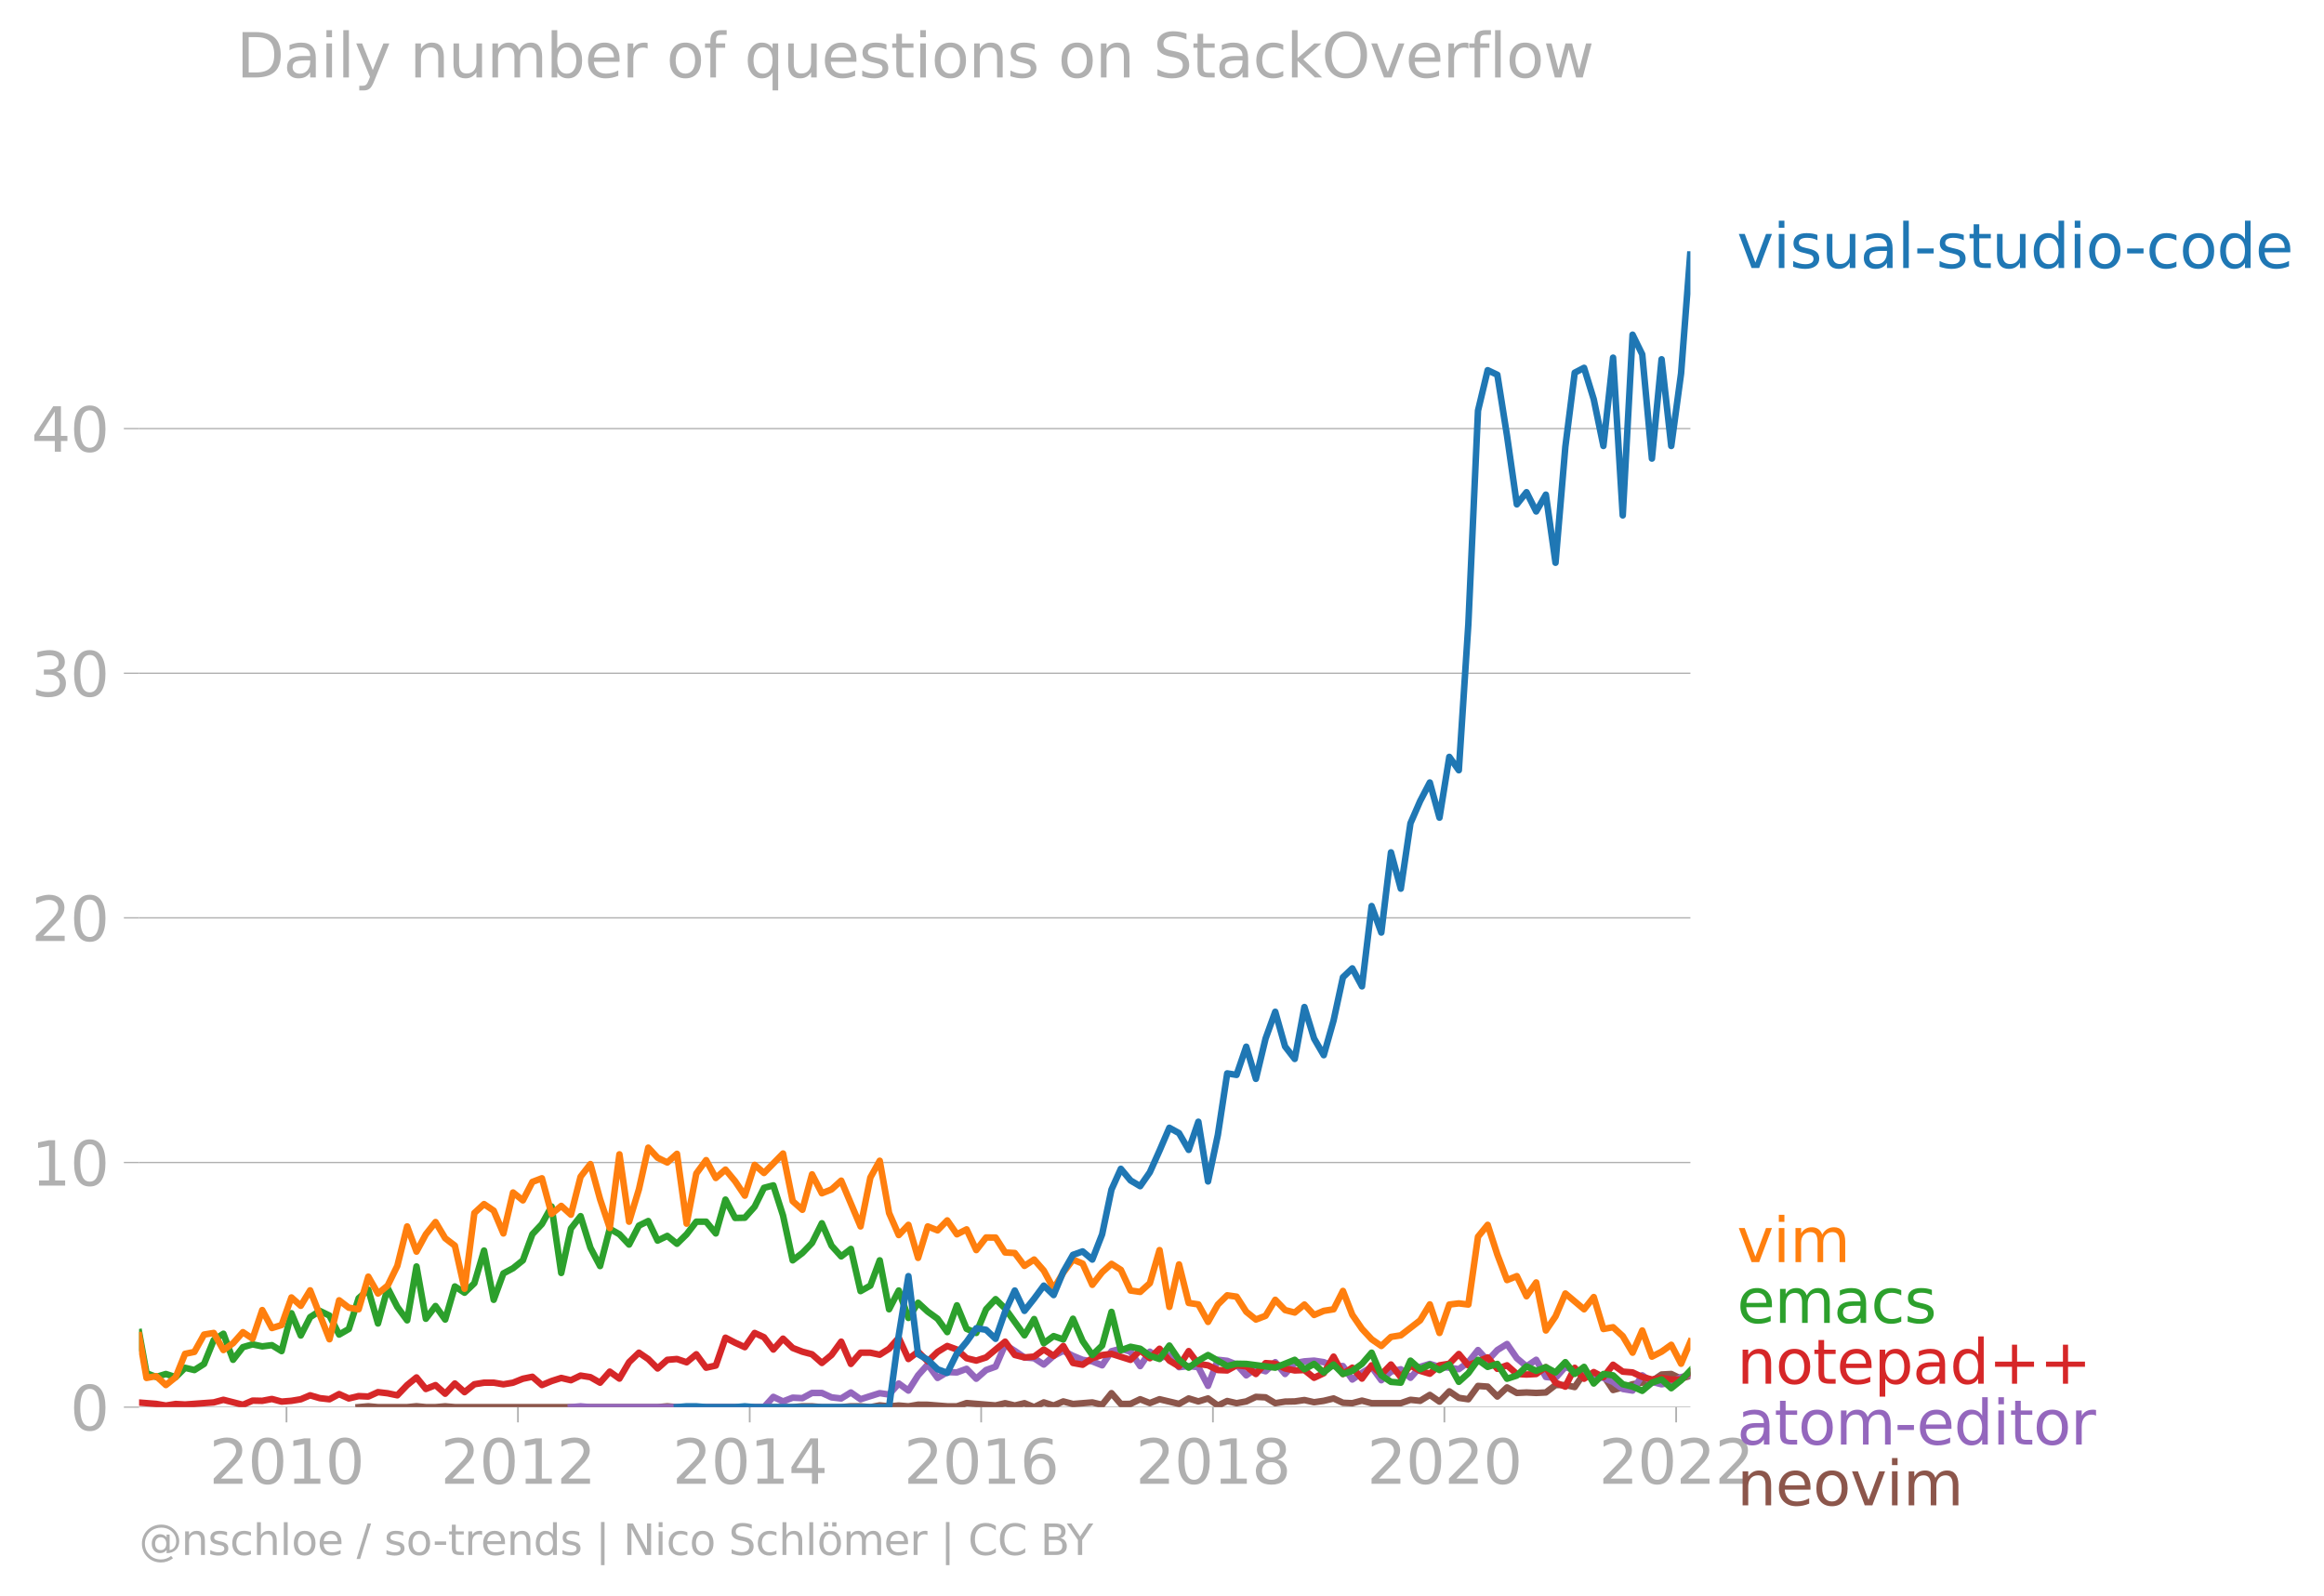 <svg xmlns:xlink="http://www.w3.org/1999/xlink" width="713.316" height="489.969" viewBox="0 0 534.987 367.477" xmlns="http://www.w3.org/2000/svg"><defs><style>*{stroke-linejoin:round;stroke-linecap:butt}</style></defs><g id="figure_1"><path d="M0 367.477h534.987V0H0v367.477z" style="fill:none" id="patch_1"/><g id="axes_1"><path d="M32.015 323.95h357.12V57.838H32.015V323.95z" style="fill:none" id="patch_2"/><g id="matplotlib.axis_1"><g id="xtick_1"><g id="line2d_1"><defs><path id="m1bf8a53681" d="M0 0v3.5" style="stroke:#b0b0b0;stroke-width:.4"/></defs><use xlink:href="#m1bf8a53681" x="65.953" y="323.95" style="fill:#b0b0b0;stroke:#b0b0b0;stroke-width:.4"/></g><g style="fill:#b0b0b0" transform="matrix(.14 0 0 -.14 48.138 341.588)" id="text_1"><defs><path id="DejaVuSans-32" d="M1228 531h2203V0H469v531q359 372 979 998 621 627 780 809 303 340 423 576 121 236 121 464 0 372-261 606-261 235-680 235-297 0-627-103-329-103-704-313v638q381 153 712 231 332 78 607 78 725 0 1156-363 431-362 431-968 0-288-108-546-107-257-392-607-78-91-497-524-418-433-1181-1211z" transform="scale(.016)"/><path id="DejaVuSans-30" d="M2034 4250q-487 0-733-480-245-479-245-1442 0-959 245-1439 246-480 733-480 491 0 736 480 246 480 246 1439 0 963-246 1442-245 480-736 480zm0 500q785 0 1199-621 414-620 414-1801 0-1178-414-1799Q2819-91 2034-91q-784 0-1198 620-414 621-414 1799 0 1181 414 1801 414 621 1198 621z" transform="scale(.016)"/><path id="DejaVuSans-31" d="M794 531h1031v3560L703 3866v575l1116 225h631V531h1031V0H794v531z" transform="scale(.016)"/></defs><use xlink:href="#DejaVuSans-32"/><use xlink:href="#DejaVuSans-30" x="63.623"/><use xlink:href="#DejaVuSans-31" x="127.246"/><use xlink:href="#DejaVuSans-30" x="190.869"/></g></g><g id="xtick_2"><use xlink:href="#m1bf8a53681" x="119.233" y="323.95" style="fill:#b0b0b0;stroke:#b0b0b0;stroke-width:.4" id="line2d_2"/><g style="fill:#b0b0b0" transform="matrix(.14 0 0 -.14 101.418 341.588)" id="text_2"><use xlink:href="#DejaVuSans-32"/><use xlink:href="#DejaVuSans-30" x="63.623"/><use xlink:href="#DejaVuSans-31" x="127.246"/><use xlink:href="#DejaVuSans-32" x="190.869"/></g></g><g id="xtick_3"><use xlink:href="#m1bf8a53681" x="172.586" y="323.95" style="fill:#b0b0b0;stroke:#b0b0b0;stroke-width:.4" id="line2d_3"/><g style="fill:#b0b0b0" transform="matrix(.14 0 0 -.14 154.77 341.588)" id="text_3"><defs><path id="DejaVuSans-34" d="M2419 4116 825 1625h1594v2491zm-166 550h794V1625h666v-525h-666V0h-628v1100H313v609l1940 2957z" transform="scale(.016)"/></defs><use xlink:href="#DejaVuSans-32"/><use xlink:href="#DejaVuSans-30" x="63.623"/><use xlink:href="#DejaVuSans-31" x="127.246"/><use xlink:href="#DejaVuSans-34" x="190.869"/></g></g><g id="xtick_4"><use xlink:href="#m1bf8a53681" x="225.866" y="323.95" style="fill:#b0b0b0;stroke:#b0b0b0;stroke-width:.4" id="line2d_4"/><g style="fill:#b0b0b0" transform="matrix(.14 0 0 -.14 208.05 341.588)" id="text_4"><defs><path id="DejaVuSans-36" d="M2113 2584q-425 0-674-291-248-290-248-796 0-503 248-796 249-292 674-292t673 292q248 293 248 796 0 506-248 796-248 291-673 291zm1253 1979v-575q-238 112-480 171-242 60-480 60-625 0-955-422-329-422-376-1275 184 272 462 417 279 145 613 145 703 0 1111-427 408-426 408-1160 0-719-425-1154Q2819-91 2113-91q-810 0-1238 620-428 621-428 1799 0 1106 525 1764t1409 658q238 0 480-47t505-140z" transform="scale(.016)"/></defs><use xlink:href="#DejaVuSans-32"/><use xlink:href="#DejaVuSans-30" x="63.623"/><use xlink:href="#DejaVuSans-31" x="127.246"/><use xlink:href="#DejaVuSans-36" x="190.869"/></g></g><g id="xtick_5"><use xlink:href="#m1bf8a53681" x="279.218" y="323.95" style="fill:#b0b0b0;stroke:#b0b0b0;stroke-width:.4" id="line2d_5"/><g style="fill:#b0b0b0" transform="matrix(.14 0 0 -.14 261.403 341.588)" id="text_5"><defs><path id="DejaVuSans-38" d="M2034 2216q-450 0-708-241-257-241-257-662 0-422 257-663 258-241 708-241t709 242q260 243 260 662 0 421-258 662-257 241-711 241zm-631 268q-406 100-633 378-226 279-226 679 0 559 398 884 399 325 1092 325 697 0 1094-325t397-884q0-400-227-679-226-278-629-378 456-106 710-416 255-309 255-755 0-679-414-1042Q2806-91 2034-91q-771 0-1186 362-414 363-414 1042 0 446 256 755 257 310 713 416zm-231 997q0-362 226-565 227-203 636-203 407 0 636 203 230 203 230 565 0 363-230 566-229 203-636 203-409 0-636-203-226-203-226-566z" transform="scale(.016)"/></defs><use xlink:href="#DejaVuSans-32"/><use xlink:href="#DejaVuSans-30" x="63.623"/><use xlink:href="#DejaVuSans-31" x="127.246"/><use xlink:href="#DejaVuSans-38" x="190.869"/></g></g><g id="xtick_6"><use xlink:href="#m1bf8a53681" x="332.498" y="323.95" style="fill:#b0b0b0;stroke:#b0b0b0;stroke-width:.4" id="line2d_6"/><g style="fill:#b0b0b0" transform="matrix(.14 0 0 -.14 314.683 341.588)" id="text_6"><use xlink:href="#DejaVuSans-32"/><use xlink:href="#DejaVuSans-30" x="63.623"/><use xlink:href="#DejaVuSans-32" x="127.246"/><use xlink:href="#DejaVuSans-30" x="190.869"/></g></g><g id="xtick_7"><use xlink:href="#m1bf8a53681" x="385.851" y="323.95" style="fill:#b0b0b0;stroke:#b0b0b0;stroke-width:.4" id="line2d_7"/><g style="fill:#b0b0b0" transform="matrix(.14 0 0 -.14 368.036 341.588)" id="text_7"><use xlink:href="#DejaVuSans-32"/><use xlink:href="#DejaVuSans-30" x="63.623"/><use xlink:href="#DejaVuSans-32" x="127.246"/><use xlink:href="#DejaVuSans-32" x="190.869"/></g></g></g><g id="matplotlib.axis_2"><g id="ytick_1"><path d="M32.015 323.95h357.12" clip-path="url(#p2673c9715a)" style="fill:none;stroke:#b0b0b0;stroke-width:.3;stroke-linecap:square" id="line2d_8"/><g id="line2d_9"><defs><path id="mdd5d68a174" d="M0 0h-3.5" style="stroke:#b0b0b0;stroke-width:.3"/></defs><use xlink:href="#mdd5d68a174" x="32.015" y="323.95" style="fill:#b0b0b0;stroke:#b0b0b0;stroke-width:.3"/></g><use xlink:href="#DejaVuSans-30" style="fill:#b0b0b0" transform="matrix(.14 0 0 -.14 16.108 329.269)" id="text_8"/></g><g id="ytick_2"><path d="M32.015 267.63h357.12" clip-path="url(#p2673c9715a)" style="fill:none;stroke:#b0b0b0;stroke-width:.3;stroke-linecap:square" id="line2d_10"/><use xlink:href="#mdd5d68a174" x="32.015" y="267.63" style="fill:#b0b0b0;stroke:#b0b0b0;stroke-width:.3" id="line2d_11"/><g style="fill:#b0b0b0" transform="matrix(.14 0 0 -.14 7.2 272.949)" id="text_9"><use xlink:href="#DejaVuSans-31"/><use xlink:href="#DejaVuSans-30" x="63.623"/></g></g><g id="ytick_3"><path d="M32.015 211.31h357.12" clip-path="url(#p2673c9715a)" style="fill:none;stroke:#b0b0b0;stroke-width:.3;stroke-linecap:square" id="line2d_12"/><use xlink:href="#mdd5d68a174" x="32.015" y="211.31" style="fill:#b0b0b0;stroke:#b0b0b0;stroke-width:.3" id="line2d_13"/><g style="fill:#b0b0b0" transform="matrix(.14 0 0 -.14 7.2 216.629)" id="text_10"><use xlink:href="#DejaVuSans-32"/><use xlink:href="#DejaVuSans-30" x="63.623"/></g></g><g id="ytick_4"><path d="M32.015 154.99h357.12" clip-path="url(#p2673c9715a)" style="fill:none;stroke:#b0b0b0;stroke-width:.3;stroke-linecap:square" id="line2d_14"/><use xlink:href="#mdd5d68a174" x="32.015" y="154.99" style="fill:#b0b0b0;stroke:#b0b0b0;stroke-width:.3" id="line2d_15"/><g style="fill:#b0b0b0" transform="matrix(.14 0 0 -.14 7.2 160.309)" id="text_11"><defs><path id="DejaVuSans-33" d="M2597 2516q453-97 707-404 255-306 255-756 0-690-475-1069Q2609-91 1734-91q-293 0-604 58T488 141v609q262-153 574-231 313-78 654-78 593 0 904 234t311 681q0 413-289 645-289 233-804 233h-544v519h569q465 0 712 186t247 536q0 359-255 551-254 193-729 193-260 0-557-57-297-56-653-174v562q360 100 674 150t592 50q719 0 1137-327 419-326 419-882 0-388-222-655t-631-370z" transform="scale(.016)"/></defs><use xlink:href="#DejaVuSans-33"/><use xlink:href="#DejaVuSans-30" x="63.623"/></g></g><g id="ytick_5"><path d="M32.015 98.67h357.12" clip-path="url(#p2673c9715a)" style="fill:none;stroke:#b0b0b0;stroke-width:.3;stroke-linecap:square" id="line2d_16"/><use xlink:href="#mdd5d68a174" x="32.015" y="98.67" style="fill:#b0b0b0;stroke:#b0b0b0;stroke-width:.3" id="line2d_17"/><g style="fill:#b0b0b0" transform="matrix(.14 0 0 -.14 7.2 103.989)" id="text_12"><use xlink:href="#DejaVuSans-34"/><use xlink:href="#DejaVuSans-30" x="63.623"/></g></g></g><path d="m82.558 323.95 2.226-.188 2.226.188h6.715l2.153-.201 2.153.2h2.226l2.226-.18 2.226.18h46.674l2.227-.187 2.226.188h26.64l2.225-.188 2.227.006 2.262.182h4.452l2.226-.188 2.226.006 2.263.182 2.153-.402 2.153.22 2.226-.194 2.226.194 2.226-.381 2.226.018 4.49.357 2.225.006 2.226-.757 6.678.55 2.19-.52 2.226.533 2.226-.533 2.226.909 2.226-1.09 2.263.726 2.226-.95 2.226.587 4.452-.363 2.263.545 2.153-2.673 2.153 2.491 2.226-.024 2.226-1.066 2.226.878 2.226-.878 4.489 1.066 2.226-1.248 2.226.685 2.226-.685 2.263 1.635 2.153-1.044 2.153.5 2.226-.406 2.226-1.048 2.226.109 2.226 1.344 2.263-.363 2.226-.042 2.226-.321 2.226.508 2.226-.327 2.262-.545 2.153.993 2.154.097 2.226-.593 2.226.593h6.714l2.226-.78 2.227.235 2.226-1.362 2.226 1.544 2.262-2.362 2.19 1.498 2.19.319 2.225-3.064 2.227.157 2.226 2.283 2.226-2.101 2.262 1.272 2.226-.11 2.226.11 2.226-.11 2.226-1.707h2.263l2.153.46 2.153-3.185 2.226 1.053 2.226-.508 2.226 3.324 2.227-.6 2.262-.726 4.452-.727 2.226-1.514 2.226-.12 2.263 1.09 2.153-.701h0" clip-path="url(#p2673c9715a)" style="fill:none;stroke:#8c564b;stroke-width:1.5;stroke-linecap:square" id="line2d_18"/><path d="m131.422 323.95 2.226-.182 2.262.182H175.87l2.153-2.362 2.226 1.048 2.226-.866 2.226.115 2.227-1.205h2.262l2.226 1.017 2.226.254 2.226-1.38 2.226 1.562 2.263-.727 2.153-.674 2.153.311 2.226-2.537 2.226 1.629 2.226-3.507 2.226-2.489 2.263 3.089 2.226-1.35 2.226.078 2.226-.83 2.226 2.283 2.263-1.998 2.19-.783 2.189-5.03 2.226 1.398 2.226 1.508 2.226.182 2.226 1.453 2.263-1.998 2.226-1.145 2.226 1.145 2.226.92 2.226.352 2.263.908 2.153-3.244 2.153-.571 2.226.678 2.226 3.319 2.226-3.32 2.226 1.503 2.263-.727 2.226 2.792 2.226-.248 2.226.248 2.226 4.294 2.263-5.996 2.153.24 2.153.85 2.226 2.49 2.226-1.581 2.226.642 2.226-2.096 2.263 2.725 2.226-2.507 2.226-.4 2.226-.163 2.226.345 2.262.909 2.153-.007 2.154 3.095 2.226-1.526 2.226-1.38 2.226 3.07 2.226-1.98 2.262-.546 2.226 1.962 2.227-2.507 2.226-.684 2.226.684 2.262.182 2.19.345 2.19-1.617 2.225-2.786 2.227 2.423 2.226-2.423 2.226-1.392 2.262 3.27 2.226 1.877 2.226-1.514 2.226 3.955 2.226.224 2.263-2.544 2.153.818 2.153 1.18 2.226.134 2.226.412 2.226.902 2.227 1.641 2.262.364 2.226-3.507 2.226 1.508 2.226.557 2.226-.375 2.263-1.272 2.153-.538" clip-path="url(#p2673c9715a)" style="fill:none;stroke:#9467bd;stroke-width:1.5;stroke-linecap:square" id="line2d_19"/><path d="m32.015 322.894 3.941.305 2.226.387 2.263-.363 2.153.123 6.605-.486 2.226-.6 4.489 1.145 2.226-.957 2.226.048 2.226-.424 2.226.606 2.263-.182 2.153-.356 2.153-.915 2.226.66 2.226.248 2.226-1.187 2.226 1.005 2.263-.545 2.226.103 2.226-1.011 2.226.26 2.226.467 2.263-2.362 2.153-1.752 2.153 2.66 2.226-.89 2.226 1.98 2.226-2.355 2.226 1.992 2.263-1.817 2.226-.363h2.226l2.226.375 2.226-.375 2.262-.909 2.19-.45 2.19 1.904 2.226-.92 2.226-.715 2.226.527 2.226-1.072 2.262.363 2.226 1.272 2.227-2.544 2.226 1.605 2.226-3.785 2.262-2.18 2.153 1.473 2.153 2.16 2.227-1.986 2.226-.194 2.226.757 2.226-1.847 2.262 3.089 2.226-.49 2.226-6.414 2.226 1.157 2.227 1.023 2.262-3.27 2.153.986 2.153 2.83 2.226-2.508 2.226 2.144 2.226.86 2.227.593 2.262 1.999 2.226-1.841 2.226-3.064 2.226 5.129 2.226-2.586h2.263l2.153.467 2.153-1.375 2.226-2.514 2.226 4.875 2.226-1.683 2.226 2.229 2.263-2.18 2.226-1.363 2.226.817 2.226 1.999 2.226.545 2.263-.727 4.379-3.633 2.226 3.064 2.226.57 2.226-.195 2.226-1.623 2.263 1.454 2.226-2.271 2.226 3.906 2.226.412 2.226-1.502 2.263-.727 2.153-.279 4.379 1.381 2.226-2.192 2.226 1.817 2.226-2.18 2.263 2.725 2.226 1.332 2.226-3.512L275.86 314l2.226.32 2.263 1.091 2.153.09 2.153-1.18 2.226.242 2.226 1.756 2.226-2.507 2.226.146 2.263 1.09 2.226.454 2.226-.091 2.226 1.78 2.226-1.053 2.262-3.816 2.153 3.984 2.154-1.44 2.226 2.513 2.226-3.058 2.226 2.12 2.226-2.302 2.262 2.907 2.226-2.67 2.227 1.217 2.226.66 2.226-1.932 2.262-.363 2.19-2.243 2.19 2.606 4.452-1.817 2.226 2.622 2.226-.805 2.262 1.998 2.226.121 2.226-.12 2.226-1.57 2.226 3.568 2.263.908 2.153-4.328 2.153 2.511 2.226-1.532 2.226 1.17 2.226-2.86 2.227 1.587 2.262.182 2.226 1.048 2.226.587 2.226-.4 2.226.4h2.263l2.153-1.687h0" clip-path="url(#p2673c9715a)" style="fill:none;stroke:#d62728;stroke-width:1.5;stroke-linecap:square" id="line2d_20"/><g style="fill:#1f77b4" transform="matrix(.14 0 0 -.14 399.849 61.7)" id="text_13"><defs><path id="DejaVuSans-76" d="M191 3500h609L1894 563l1094 2937h609L2284 0h-781L191 3500z" transform="scale(.016)"/><path id="DejaVuSans-69" d="M603 3500h575V0H603v3500zm0 1363h575v-729H603v729z" transform="scale(.016)"/><path id="DejaVuSans-73" d="M2834 3397v-544q-243 125-506 187-262 63-544 63-428 0-642-131t-214-394q0-200 153-314t616-217l197-44q612-131 870-370t258-667q0-488-386-773Q2250-91 1575-91q-281 0-586 55T347 128v594q319-166 628-249 309-82 613-82 406 0 624 139 219 139 219 392 0 234-158 359-157 125-692 241l-200 47q-534 112-772 345-237 233-237 639 0 494 350 762 350 269 994 269 318 0 599-47 282-46 519-140z" transform="scale(.016)"/><path id="DejaVuSans-75" d="M544 1381v2119h575V1403q0-497 193-746 194-248 582-248 465 0 735 297 271 297 271 810v1984h575V0h-575v538q-209-319-486-474-276-155-642-155-603 0-916 375-312 375-312 1097zm1447 2203z" transform="scale(.016)"/><path id="DejaVuSans-61" d="M2194 1759q-697 0-966-159t-269-544q0-306 202-486 202-179 548-179 479 0 768 339t289 901v128h-572zm1147 238V0h-575v531q-197-318-491-470T1556-91q-537 0-855 302-317 302-317 808 0 590 395 890 396 300 1180 300h807v57q0 397-261 614t-733 217q-300 0-585-72-284-72-546-216v532q315 122 612 182 297 61 578 61 760 0 1135-394 375-393 375-1193z" transform="scale(.016)"/><path id="DejaVuSans-6c" d="M603 4863h575V0H603v4863z" transform="scale(.016)"/><path id="DejaVuSans-2d" d="M313 2009h1684v-512H313v512z" transform="scale(.016)"/><path id="DejaVuSans-74" d="M1172 4494v-994h1184v-447H1172V1153q0-428 117-550t477-122h590V0h-590q-666 0-919 248-253 249-253 905v1900H172v447h422v994h578z" transform="scale(.016)"/><path id="DejaVuSans-64" d="M2906 2969v1894h575V0h-575v525q-181-312-458-464-276-152-664-152-634 0-1033 506-398 507-398 1332t398 1331q399 506 1033 506 388 0 664-152 277-151 458-463zM947 1747q0-634 261-995t717-361q456 0 718 361 263 361 263 995t-263 995q-262 361-718 361t-717-361q-261-361-261-995z" transform="scale(.016)"/><path id="DejaVuSans-6f" d="M1959 3097q-462 0-731-361t-269-989q0-628 267-989 268-361 733-361 460 0 728 362 269 363 269 988 0 622-269 986-268 364-728 364zm0 487q750 0 1178-488 429-487 429-1349 0-859-429-1349Q2709-91 1959-91q-753 0-1180 489-426 490-426 1349 0 862 426 1349 427 488 1180 488z" transform="scale(.016)"/><path id="DejaVuSans-63" d="M3122 3366v-538q-244 135-489 202t-495 67q-560 0-870-355-309-354-309-995t309-996q310-354 870-354 250 0 495 67t489 202V134Q2881 22 2623-34q-257-57-548-57-791 0-1257 497-465 497-465 1341 0 856 470 1346 471 491 1290 491 265 0 518-55 253-54 491-163z" transform="scale(.016)"/><path id="DejaVuSans-65" d="M3597 1894v-281H953q38-594 358-905t892-311q331 0 642 81t618 244V178Q3153 47 2828-22t-659-69q-838 0-1327 487-489 488-489 1320 0 859 464 1363 464 505 1252 505 706 0 1117-455 411-454 411-1235zm-575 169q-6 471-264 752-258 282-683 282-481 0-770-272t-333-766l2050 4z" transform="scale(.016)"/></defs><use xlink:href="#DejaVuSans-76"/><use xlink:href="#DejaVuSans-69" x="59.18"/><use xlink:href="#DejaVuSans-73" x="86.963"/><use xlink:href="#DejaVuSans-75" x="139.063"/><use xlink:href="#DejaVuSans-61" x="202.441"/><use xlink:href="#DejaVuSans-6c" x="263.721"/><use xlink:href="#DejaVuSans-2d" x="291.504"/><use xlink:href="#DejaVuSans-73" x="327.588"/><use xlink:href="#DejaVuSans-74" x="379.688"/><use xlink:href="#DejaVuSans-75" x="418.896"/><use xlink:href="#DejaVuSans-64" x="482.275"/><use xlink:href="#DejaVuSans-69" x="545.752"/><use xlink:href="#DejaVuSans-6f" x="573.535"/><use xlink:href="#DejaVuSans-2d" x="636.592"/><use xlink:href="#DejaVuSans-63" x="672.676"/><use xlink:href="#DejaVuSans-6f" x="727.656"/><use xlink:href="#DejaVuSans-64" x="788.838"/><use xlink:href="#DejaVuSans-65" x="852.314"/></g><g style="fill:#ff7f0e" transform="matrix(.14 0 0 -.14 399.849 290.56)" id="text_14"><defs><path id="DejaVuSans-6d" d="M3328 2828q216 388 516 572t706 184q547 0 844-383 297-382 297-1088V0h-578v2094q0 503-179 746-178 244-543 244-447 0-707-297-259-296-259-809V0h-578v2094q0 506-178 748t-550 242q-441 0-701-298-259-298-259-808V0H581v3500h578v-544q197 322 472 475t653 153q382 0 649-194 267-193 395-562z" transform="scale(.016)"/></defs><use xlink:href="#DejaVuSans-76"/><use xlink:href="#DejaVuSans-69" x="59.18"/><use xlink:href="#DejaVuSans-6d" x="86.963"/></g><g style="fill:#2ca02c" transform="matrix(.14 0 0 -.14 399.849 304.56)" id="text_15"><use xlink:href="#DejaVuSans-65"/><use xlink:href="#DejaVuSans-6d" x="61.523"/><use xlink:href="#DejaVuSans-61" x="158.936"/><use xlink:href="#DejaVuSans-63" x="220.215"/><use xlink:href="#DejaVuSans-73" x="275.195"/></g><g style="fill:#d62728" transform="matrix(.14 0 0 -.14 399.849 318.56)" id="text_16"><defs><path id="DejaVuSans-6e" d="M3513 2113V0h-575v2094q0 497-194 743-194 247-581 247-466 0-735-297-269-296-269-809V0H581v3500h578v-544q207 316 486 472 280 156 646 156 603 0 912-373 310-373 310-1098z" transform="scale(.016)"/><path id="DejaVuSans-70" d="M1159 525v-1856H581v4831h578v-531q182 312 458 463 277 152 661 152 638 0 1036-506 399-506 399-1331T3314 415Q2916-91 2278-91q-384 0-661 152-276 152-458 464zm1957 1222q0 634-261 995t-717 361q-457 0-718-361t-261-995q0-634 261-995t718-361q456 0 717 361t261 995z" transform="scale(.016)"/><path id="DejaVuSans-2b" d="M2944 4013V2272h1740v-531H2944V0h-525v1741H678v531h1741v1741h525z" transform="scale(.016)"/></defs><use xlink:href="#DejaVuSans-6e"/><use xlink:href="#DejaVuSans-6f" x="63.379"/><use xlink:href="#DejaVuSans-74" x="124.561"/><use xlink:href="#DejaVuSans-65" x="163.77"/><use xlink:href="#DejaVuSans-70" x="225.293"/><use xlink:href="#DejaVuSans-61" x="288.77"/><use xlink:href="#DejaVuSans-64" x="350.049"/><use xlink:href="#DejaVuSans-2b" x="413.525"/><use xlink:href="#DejaVuSans-2b" x="497.314"/></g><g style="fill:#9467bd" transform="matrix(.14 0 0 -.14 399.849 332.56)" id="text_17"><defs><path id="DejaVuSans-72" d="M2631 2963q-97 56-211 82-114 27-251 27-488 0-749-317t-261-911V0H581v3500h578v-544q182 319 472 473 291 155 707 155 59 0 131-8 72-7 159-23l3-590z" transform="scale(.016)"/></defs><use xlink:href="#DejaVuSans-61"/><use xlink:href="#DejaVuSans-74" x="61.279"/><use xlink:href="#DejaVuSans-6f" x="100.488"/><use xlink:href="#DejaVuSans-6d" x="161.67"/><use xlink:href="#DejaVuSans-2d" x="259.082"/><use xlink:href="#DejaVuSans-65" x="295.166"/><use xlink:href="#DejaVuSans-64" x="356.689"/><use xlink:href="#DejaVuSans-69" x="420.166"/><use xlink:href="#DejaVuSans-74" x="447.949"/><use xlink:href="#DejaVuSans-6f" x="487.158"/><use xlink:href="#DejaVuSans-72" x="548.34"/></g><g style="fill:#8c564b" transform="matrix(.14 0 0 -.14 399.849 346.56)" id="text_18"><use xlink:href="#DejaVuSans-6e"/><use xlink:href="#DejaVuSans-65" x="63.379"/><use xlink:href="#DejaVuSans-6f" x="124.902"/><use xlink:href="#DejaVuSans-76" x="186.084"/><use xlink:href="#DejaVuSans-69" x="245.264"/><use xlink:href="#DejaVuSans-6d" x="273.047"/></g><g style="fill:#b0b0b0" transform="matrix(.097 0 0 -.097 32.015 357.986)" id="text_19"><defs><path id="DejaVuSans-40" d="M2381 1678q0-447 222-702 222-254 610-254 384 0 604 256 221 256 221 700 0 438-225 695-225 258-607 258-378 0-602-256-223-256-223-697zm1703-934q-187-241-429-355t-564-114q-538 0-874 389t-336 1014q0 625 337 1015 338 391 873 391 322 0 565-117 244-117 428-354v409h447V722q457 69 714 417 258 349 258 902 0 334-99 628-98 294-298 544-325 409-792 626t-1017 217q-384 0-738-102-353-101-653-301-490-319-767-836-276-517-276-1120 0-497 179-932 180-434 521-765 328-325 759-495 431-171 922-171 403 0 792 136t714 389l281-347q-390-303-851-464t-936-161q-578 0-1091 205-512 205-912 595Q841 78 631 592q-209 514-209 1105 0 569 212 1084 213 516 607 907 403 396 931 607t1119 211q662 0 1229-272 568-271 952-771 234-307 357-666 124-359 124-744 0-822-497-1297T4084 263v481z" transform="scale(.016)"/><path id="DejaVuSans-68" d="M3513 2113V0h-575v2094q0 497-194 743-194 247-581 247-466 0-735-297-269-296-269-809V0H581v4863h578V2956q207 316 486 472 280 156 646 156 603 0 912-373 310-373 310-1098z" transform="scale(.016)"/><path id="DejaVuSans-2f" d="M1625 4666h531L531-594H0l1625 5260z" transform="scale(.016)"/><path id="DejaVuSans-7c" d="M1344 4891v-6400H813v6400h531z" transform="scale(.016)"/><path id="DejaVuSans-4e" d="M628 4666h850L3547 763v3903h612V0h-850L1241 3903V0H628v4666z" transform="scale(.016)"/><path id="DejaVuSans-53" d="M3425 4513v-616q-359 172-678 256-319 85-616 85-515 0-795-200t-280-569q0-310 186-468 186-157 705-254l381-78q706-135 1042-474t336-907q0-679-455-1029Q2797-91 1919-91q-331 0-705 75-373 75-773 222v650q384-215 753-325 369-109 725-109 540 0 834 212 294 213 294 607 0 343-211 537t-692 291l-385 75q-706 140-1022 440-315 300-315 835 0 619 436 975t1201 356q329 0 669-60 341-59 697-177z" transform="scale(.016)"/><path id="DejaVuSans-f6" d="M1959 3097q-462 0-731-361t-269-989q0-628 267-989 268-361 733-361 460 0 728 362 269 363 269 988 0 622-269 986-268 364-728 364zm0 487q750 0 1178-488 429-487 429-1349 0-859-429-1349Q2709-91 1959-91q-753 0-1180 489-426 490-426 1349 0 862 426 1349 427 488 1180 488zm295 1266h634v-631h-634v631zm-1222 0h634v-631h-634v631z" transform="scale(.016)"/><path id="DejaVuSans-43" d="M4122 4306v-665q-319 297-680 443-361 147-767 147-800 0-1225-489t-425-1414q0-922 425-1411t1225-489q406 0 767 147t680 444V359q-331-225-702-338-370-112-782-112-1060 0-1670 648-609 649-609 1771 0 1125 609 1773 610 649 1670 649 418 0 788-111 371-111 696-333z" transform="scale(.016)"/><path id="DejaVuSans-42" d="M1259 2228V519h1013q509 0 754 211 246 211 246 645 0 438-246 645-245 208-754 208H1259zm0 1919V2741h935q462 0 688 173 227 174 227 530 0 353-227 528-226 175-688 175h-935zm-631 519h1613q722 0 1112-300 391-300 391-853 0-429-200-682t-588-315q466-100 724-418 258-317 258-792 0-625-425-966Q3088 0 2303 0H628v4666z" transform="scale(.016)"/><path id="DejaVuSans-59" d="M-13 4666h679l1293-1919 1285 1919h678L2272 2222V0h-634v2222L-13 4666z" transform="scale(.016)"/></defs><use xlink:href="#DejaVuSans-40"/><use xlink:href="#DejaVuSans-6e" x="100"/><use xlink:href="#DejaVuSans-73" x="163.379"/><use xlink:href="#DejaVuSans-63" x="215.479"/><use xlink:href="#DejaVuSans-68" x="270.459"/><use xlink:href="#DejaVuSans-6c" x="333.838"/><use xlink:href="#DejaVuSans-6f" x="361.621"/><use xlink:href="#DejaVuSans-65" x="422.803"/><use xlink:href="#DejaVuSans-20" x="484.326"/><use xlink:href="#DejaVuSans-2f" x="516.113"/><use xlink:href="#DejaVuSans-20" x="549.805"/><use xlink:href="#DejaVuSans-73" x="581.592"/><use xlink:href="#DejaVuSans-6f" x="633.691"/><use xlink:href="#DejaVuSans-2d" x="696.748"/><use xlink:href="#DejaVuSans-74" x="732.832"/><use xlink:href="#DejaVuSans-72" x="772.041"/><use xlink:href="#DejaVuSans-65" x="810.904"/><use xlink:href="#DejaVuSans-6e" x="872.428"/><use xlink:href="#DejaVuSans-64" x="935.807"/><use xlink:href="#DejaVuSans-73" x="999.283"/><use xlink:href="#DejaVuSans-20" x="1051.383"/><use xlink:href="#DejaVuSans-7c" x="1083.17"/><use xlink:href="#DejaVuSans-20" x="1116.861"/><use xlink:href="#DejaVuSans-4e" x="1148.648"/><use xlink:href="#DejaVuSans-69" x="1223.453"/><use xlink:href="#DejaVuSans-63" x="1251.236"/><use xlink:href="#DejaVuSans-6f" x="1306.217"/><use xlink:href="#DejaVuSans-20" x="1367.398"/><use xlink:href="#DejaVuSans-53" x="1399.186"/><use xlink:href="#DejaVuSans-63" x="1462.662"/><use xlink:href="#DejaVuSans-68" x="1517.643"/><use xlink:href="#DejaVuSans-6c" x="1581.021"/><use xlink:href="#DejaVuSans-f6" x="1608.805"/><use xlink:href="#DejaVuSans-6d" x="1669.986"/><use xlink:href="#DejaVuSans-65" x="1767.398"/><use xlink:href="#DejaVuSans-72" x="1828.922"/><use xlink:href="#DejaVuSans-20" x="1870.035"/><use xlink:href="#DejaVuSans-7c" x="1901.822"/><use xlink:href="#DejaVuSans-20" x="1935.514"/><use xlink:href="#DejaVuSans-43" x="1967.301"/><use xlink:href="#DejaVuSans-43" x="2037.125"/><use xlink:href="#DejaVuSans-20" x="2106.949"/><use xlink:href="#DejaVuSans-42" x="2138.736"/><use xlink:href="#DejaVuSans-59" x="2201.84"/></g><g style="fill:#b0b0b0" transform="matrix(.14 0 0 -.14 54.43 17.838)" id="text_20"><defs><path id="DejaVuSans-44" d="M1259 4147V519h763q966 0 1414 437 448 438 448 1382 0 937-448 1373t-1414 436h-763zm-631 519h1297q1356 0 1990-564 635-564 635-1764 0-1207-638-1773Q3275 0 1925 0H628v4666z" transform="scale(.016)"/><path id="DejaVuSans-79" d="M2059-325q-243-625-475-815-231-191-618-191H506v481h338q237 0 368 113 132 112 291 531l103 262L191 3500h609L1894 763l1094 2737h609L2059-325z" transform="scale(.016)"/><path id="DejaVuSans-62" d="M3116 1747q0 634-261 995t-717 361q-457 0-718-361t-261-995q0-634 261-995t718-361q456 0 717 361t261 995zM1159 2969q182 312 458 463 277 152 661 152 638 0 1036-506 399-506 399-1331T3314 415Q2916-91 2278-91q-384 0-661 152-276 152-458 464V0H581v4863h578V2969z" transform="scale(.016)"/><path id="DejaVuSans-66" d="M2375 4863v-479h-550q-309 0-430-125-120-125-120-450v-309h947v-447h-947V0H697v3053H147v447h550v244q0 584 272 851 272 268 862 268h544z" transform="scale(.016)"/><path id="DejaVuSans-71" d="M947 1747q0-634 261-995t717-361q456 0 718 361 263 361 263 995t-263 995q-262 361-718 361t-717-361q-261-361-261-995zM2906 525q-181-312-458-464-276-152-664-152-634 0-1033 506-398 507-398 1332t398 1331q399 506 1033 506 388 0 664-152 277-151 458-463v531h575v-4831h-575V525z" transform="scale(.016)"/><path id="DejaVuSans-6b" d="M581 4863h578V1991l1716 1509h734L1753 1863 3688 0h-750L1159 1709V0H581v4863z" transform="scale(.016)"/><path id="DejaVuSans-4f" d="M2522 4238q-688 0-1093-513-404-512-404-1397 0-881 404-1394 405-512 1093-512 687 0 1089 512 402 513 402 1394 0 885-402 1397-402 513-1089 513zm0 512q981 0 1568-658 588-658 588-1764 0-1103-588-1761Q3503-91 2522-91q-984 0-1574 656-589 657-589 1763t589 1764q590 658 1574 658z" transform="scale(.016)"/><path id="DejaVuSans-77" d="M269 3500h575l719-2731 715 2731h678l719-2731 716 2731h575L4050 0h-678l-753 2869L1863 0h-679L269 3500z" transform="scale(.016)"/></defs><use xlink:href="#DejaVuSans-44"/><use xlink:href="#DejaVuSans-61" x="77.002"/><use xlink:href="#DejaVuSans-69" x="138.281"/><use xlink:href="#DejaVuSans-6c" x="166.064"/><use xlink:href="#DejaVuSans-79" x="193.848"/><use xlink:href="#DejaVuSans-20" x="253.027"/><use xlink:href="#DejaVuSans-6e" x="284.814"/><use xlink:href="#DejaVuSans-75" x="348.193"/><use xlink:href="#DejaVuSans-6d" x="411.572"/><use xlink:href="#DejaVuSans-62" x="508.984"/><use xlink:href="#DejaVuSans-65" x="572.461"/><use xlink:href="#DejaVuSans-72" x="633.984"/><use xlink:href="#DejaVuSans-20" x="675.098"/><use xlink:href="#DejaVuSans-6f" x="706.885"/><use xlink:href="#DejaVuSans-66" x="768.066"/><use xlink:href="#DejaVuSans-20" x="803.271"/><use xlink:href="#DejaVuSans-71" x="835.059"/><use xlink:href="#DejaVuSans-75" x="898.535"/><use xlink:href="#DejaVuSans-65" x="961.914"/><use xlink:href="#DejaVuSans-73" x="1023.438"/><use xlink:href="#DejaVuSans-74" x="1075.537"/><use xlink:href="#DejaVuSans-69" x="1114.746"/><use xlink:href="#DejaVuSans-6f" x="1142.529"/><use xlink:href="#DejaVuSans-6e" x="1203.711"/><use xlink:href="#DejaVuSans-73" x="1267.09"/><use xlink:href="#DejaVuSans-20" x="1319.189"/><use xlink:href="#DejaVuSans-6f" x="1350.977"/><use xlink:href="#DejaVuSans-6e" x="1412.158"/><use xlink:href="#DejaVuSans-20" x="1475.537"/><use xlink:href="#DejaVuSans-53" x="1507.324"/><use xlink:href="#DejaVuSans-74" x="1570.801"/><use xlink:href="#DejaVuSans-61" x="1610.01"/><use xlink:href="#DejaVuSans-63" x="1671.289"/><use xlink:href="#DejaVuSans-6b" x="1726.27"/><use xlink:href="#DejaVuSans-4f" x="1784.18"/><use xlink:href="#DejaVuSans-76" x="1862.891"/><use xlink:href="#DejaVuSans-65" x="1922.07"/><use xlink:href="#DejaVuSans-72" x="1983.594"/><use xlink:href="#DejaVuSans-66" x="2024.707"/><use xlink:href="#DejaVuSans-6c" x="2059.912"/><use xlink:href="#DejaVuSans-6f" x="2087.695"/><use xlink:href="#DejaVuSans-77" x="2148.877"/></g><path d="m32.015 306.702 1.715 9.436 2.226.866 2.226-.685 2.263.727 2.153-2.148 2.153.513L46.977 314l2.226-5.493 2.226-1.453 2.226 5.995 2.263-2.907 2.226-.648 2.226.467 2.226-.279 2.226 1.369 2.263-8.72 2.153 5.125 2.153-4.217 2.226-1.442 2.226 1.078 2.226 4.367 2.226-1.278 2.263-7.086 2.226-1.962 2.226 7.776 2.226-8.151 2.226 4.336 2.263 3.088 2.153-12.4 2.153 12.037 2.226-2.931 2.226 3.113 2.226-7.619 2.226 1.442 2.263-2.18 2.226-7.522 2.226 11.337 2.226-6.08 2.226-1.187 2.262-1.817 2.19-6.02 2.19-2.337 2.226-4.034 2.226 15.298 2.226-10.229 2.226-2.852 2.262 7.267 2.226 4.22 2.227-8.58 2.226 1.26 2.226 2.373 2.262-4.36 2.153-1.058 2.153 4.51 2.227-1.09 2.226 1.817 2.226-2.193 2.226-2.894h2.262l2.226 2.707 2.226-7.794 2.226 4.227 2.227-.049 2.262-2.543 2.153-4.341 2.153-.565 2.226 6.934 2.226 10.326 2.226-1.69 2.227-2.307 2.262-4.542 2.226 5.16 2.226 2.47 2.226-1.72 2.226 9.714 2.263-1.272 2.153-5.813 2.153 11.264 2.226-4.318 2.226 6.316 2.226-3.5 2.226 2.047 2.263 1.635 2.226 3.076 2.226-6.165 2.226 5.414 2.226.945 2.263-5.45 2.19-2.33 2.189 2.148 4.452 6.177 2.226-3.742 2.226 5.559 2.263-1.635 2.226.769 2.226-4.766 2.226 5.141 2.226 3.216 2.263-2.18 2.153-7.754 2.153 8.844 2.226-.811 2.226.448 2.226 1.617 2.226.744 2.263-3.088 2.226 3.282 2.226 1.805 2.226-1.617 2.226-1.29 4.416 2.537 2.153-.538 2.226.042 6.678.866 4.489-1.805 2.226 2.168L302.5 314l2.226 1.957 2.262-1.817 2.153 2.167 2.154-.713 2.226-1.593 2.226-2.586 2.226 5.214 2.226 1.508 2.262.182 2.226-5.069 2.227 1.98 2.226-1.041 2.226 1.223 2.262-1.272 2.19 3.985 2.19-1.986 2.225-3.077 2.227 1.623 2.226-.684 2.226 3.41 2.262-.727 2.226-2.12 2.226 1.03 2.226-.842 2.226 1.205 2.263-2.362 2.153 2.712 2.153-1.622 2.226 3.822 2.226-2.187 2.226.31 2.227 2.052 2.262.545 2.226.97 2.226-1.878 2.226-.751 2.226 2.023 2.263-1.817 2.153-2.271h0" clip-path="url(#p2673c9715a)" style="fill:none;stroke:#2ca02c;stroke-width:1.5;stroke-linecap:square" id="line2d_21"/><path d="m32.015 307.406 1.715 9.822 2.226-.412 2.226 2.047 2.263-1.817 2.153-5.366 2.153-.448 2.226-3.99 2.226-.37 2.226 3.936 2.226-1.574 2.263-2.544 2.226 1.49 2.226-6.577 2.226 4.137 2.226-.685 2.263-6.358 2.153 1.92 2.153-3.555 4.452 11.264 2.226-8.97 2.226 1.702 2.263.364 2.226-7.51 2.226 3.876 2.226-1.81 2.226-4.548 2.263-9.084 2.153 5.8 2.153-3.984 2.226-2.828 2.226 3.737 2.226 1.708 2.226 9.92 2.263-17.442 2.226-2.053 2.226 1.508 2.226 5.25 2.226-9.428 2.262 1.816 2.19-4.253 2.19-.834 2.226 8.194 2.226-1.835 2.226 2.023 2.226-8.745 2.262-2.907 2.226 8.085 2.227 6.631 2.226-16.957 2.226 15.504 2.262-7.45 2.153-9.596 2.153 2.33 2.227 1.09 2.226-1.999 2.226 16.079 2.226-11.537 2.262-3.088 2.226 4.112 2.226-1.932 2.226 2.683 2.227 3.312 2.262-7.085 2.153 1.869 4.38-4.48 2.225 10.968 2.226 1.986 2.227-8.163 2.262 4.36 2.226-.89 2.226-2.017 4.452 10.538 2.263-11.264 2.153-3.854 2.153 12.03 2.226 5.08 2.226-2.356 2.226 7.613 2.226-7.25 2.263.91 2.226-2.296 2.226 3.203 2.226-1.138 2.226 4.772 2.263-2.907 2.19.025 2.189 3.427 2.226.127 2.226 2.962 2.226-1.46 2.226 2.55 2.263 4.178 2.226-3.724 2.226-2.998 2.226.933 2.226 4.88 2.263-2.906 2.153-1.92 2.153 1.375 2.226 4.766 2.226.32 2.226-2.01 2.226-7.618 2.263 13.08 2.226-9.78 2.226 8.872 2.226.327 2.226 4.034 2.263-3.997 2.153-2.128 2.153.311 2.226 3.47 2.226 1.799 2.226-.86 2.226-3.682 2.263 2.361 2.226.57 2.226-1.841 2.226 2.404 2.226-.95 2.262-.364 2.153-4.224 2.154 5.496 2.226 3.233 2.226 2.399 2.226 1.544 2.226-2.09 2.262-.363 4.453-3.452 2.226-3.67 2.226 6.577 2.262-6.54 2.19-.27 2.19.27 2.225-15.618 2.227-2.732 2.226 6.862 2.226 5.856 2.262-.909 2.226 4.627 2.226-3.173 2.226 11.058 2.226-3.246 2.263-5.269 4.306 3.634 2.226-2.816 2.226 7.358 2.226-.412 2.227 2.047 2.262 3.815 2.226-5.111 2.226 6.02 2.226-1.14 2.226-1.586 2.263 4.36 2.153-5.093h0" clip-path="url(#p2673c9715a)" style="fill:none;stroke:#ff7f0e;stroke-width:1.5;stroke-linecap:square" id="line2d_22"/><path d="m155.836 323.95 2.226-.188 2.226.006 2.262.182h6.678l2.227-.182 2.262.182H204.663l2.226-16.52 2.226-13.639 2.226 17.956 2.226 1.302 2.263 2.18 2.226.836 2.226-4.47 2.226-2.664 2.226-3.149 2.263.363 2.19 2.074 2.189-6.252 2.226-4.863 2.226 4.681 2.226-2.804 2.226-3.01 2.263 2.18 2.226-5.365 2.226-3.9 2.226-.793 2.226 1.883 2.263-5.814 2.153-10.297 2.153-4.782 2.226 2.677 2.226 1.32 2.226-3.197 2.226-4.978 2.263-5.269 2.226 1.235 2.226 3.852 2.226-6.48 2.226 13.747 2.263-10.719 2.153-14.158 2.153.35 2.226-6.491 2.226 7.4 2.226-9.278 2.226-6.165 2.263 7.994 2.226 2.865 2.226-11.949 2.226 7.255 2.226 3.828 2.262-7.994 2.153-9.94 2.154-2.05 2.226 4.141 2.226-18.494 2.226 6.104 2.226-18.458 2.262 8.357 2.226-15.055 2.227-5.111 2.226-4.276 2.226 8.09 2.262-13.988 2.19 3.076 2.19-33.598 2.225-49.186 2.227-9.314 2.226 1.053 2.226 14.026 2.262 15.806 2.226-2.798 2.226 4.433 2.226-3.87 2.226 15.679 2.263-26.707 2.153-17.051 2.153-1.116 2.226 7.23 2.226 10.756 2.226-20.33 2.227 36.317 2.262-41.604 2.226 4.536 2.226 23.988 2.226-22.862 2.226 19.955 2.263-16.715 2.153-28.114" clip-path="url(#p2673c9715a)" style="fill:none;stroke:#1f77b4;stroke-width:1.5;stroke-linecap:square" id="line2d_23"/></g></g><defs><clipPath id="p2673c9715a"><path d="M32.015 57.838h357.12V323.95H32.015z"/></clipPath></defs></svg>